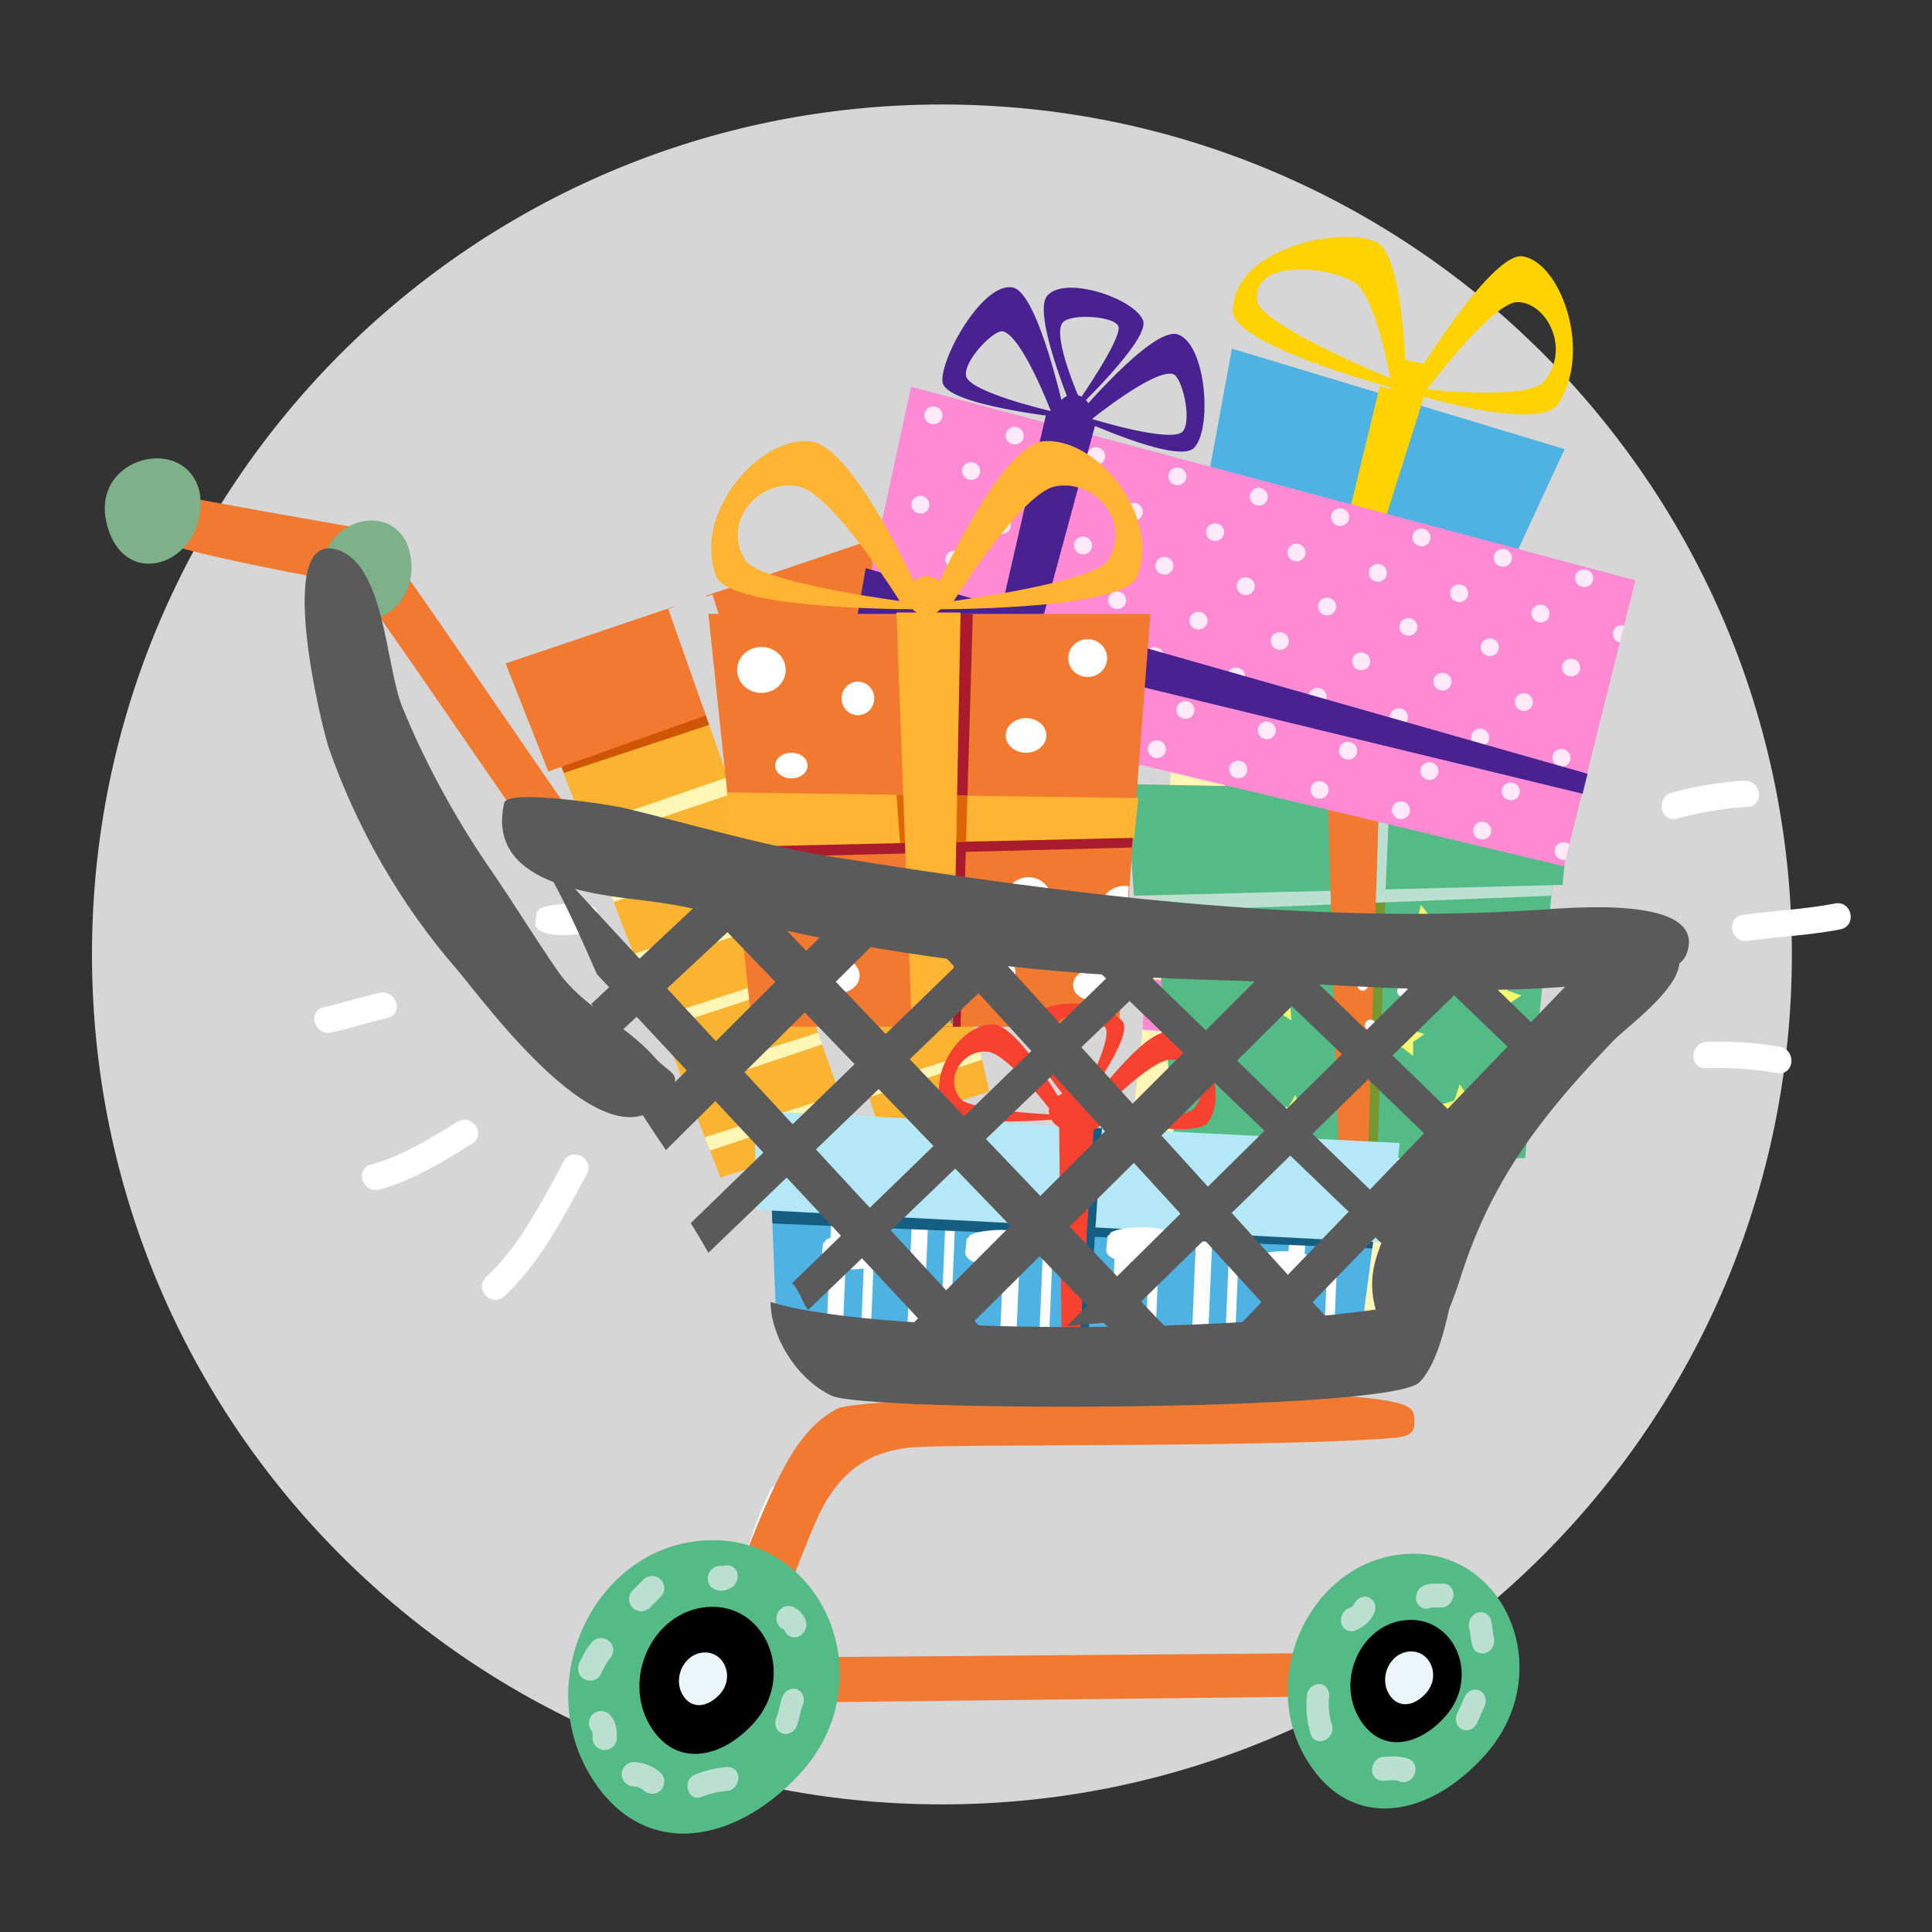 <?xml version="1.0" encoding="UTF-8"?>
<svg viewBox="0 0 150 150" xmlns="http://www.w3.org/2000/svg">
<rect x="0" y="0" width="150" height="150" fill="#333333" stroke="none"/>
<g fill-rule="evenodd">
<path d="m139.12 74.102c0 36.445-29.544 65.99-65.99 65.99-36.444 0-65.989-29.545-65.989-65.99s29.545-65.99 65.99-65.99 65.99 29.545 65.99 65.99" fill="#D6D6D6"/>
<path d="M60.246 115.455a11.719 11.719 0 0 1-.217-.079c-.822 1.23-1.988 4.751-2.277 5.734-.264.899-.49 2.155-.335 3.088.237 1.419.96 1.328 1.405.105.266-.726 1.684-8.755 1.424-8.848" fill="#FFF"/>
<path d="M19.034 43.377l.002.164c.164.071.334.183.507.344l-.509-.508z" fill="#E5B393"/>
<path d="M43.58 70.477c-.747-.051-1.909.284-1.909.284l-.115 1.038c.26 1.216 4.248.82 4.68.34.025-.328.115-1.263.073-1.595-.958-.038-1.775-.002-2.728-.067" fill="#FFF"/>
<path d="M44.07 70.182c-.864.022-2.173.193-2.248.481-.145.559 1.735.544 2.133.537.568-.012 2.114-.032 2.271-.532.14-.45-1.43-.503-2.156-.486" fill="#FFF"/>
<path d="M54.275 130.52c-.017.007-.033.012-.05.017-.047.095-.094.192-.142.286a1.5 1.5 0 0 1-.187.283c.345.322.794.556 1.206.761.01-.034.018-.07.027-.104a3.245 3.245 0 0 1-.124-.266c-.406-.055-.73-.432-.73-.976" fill="#D6D6D6"/>
<path d="M101.62 128.355l-.2.002-16.686.134a67085.706 67085.706 0 0 0-22.337.179 9.547 9.547 0 0 1-.045 3.51l16.5-.191a115416.996 115416.996 0 0 1 22.692-.264 17.26 17.26 0 0 1-.014-2.336c.02-.296.041-.658.09-1.034" fill="#F27930"/>
<path d="M108.314 108.878c-2.212-.502-5.272-.534-5.982-.555-3.986-.125-35.215.015-37.293 1.04-2.392 1.181-3.84 3.794-4.94 6.108-2.241 4.708-3.77 9.8-5.542 14.673-.07.191-.148.39-.23.597 1.326.002 2.797.43 3.759 1.317 2.046-5.565 4.705-13.202 5.957-15.342 1.688-2.887 3.842-4.079 6.782-4.342 3.112-.277 28.632.021 37.51-.748 1.51-.13 1.479-.78 1.479-1.295 0-.755-.156-1.148-1.5-1.453M32.553 46.088a9150.04 9150.04 0 0 0-2.38-3.386c-.358 1.107-1.088 2.147-1.714 3.021-.088.123-.18.249-.273.375l2.033 2.87c1.926 2.72 9.603 13.925 11.993 17.33.102-.284.328-.529.712-.67.88-.324 1.8-.485 2.733-.566l-.412-.585c-2.149-3.058-10.543-15.33-12.692-18.389" fill="#F27930"/>
<path d="M49.045 61.054l.004.023-.001-.023h-.003z" fill="#D6B287"/>
<path d="M43.487 68.388c.074-.077.143-.152.213-.223-.09.073-.163.148-.213.223M43.7 68.165c.012-.011.026-.022.04-.032.953-.99 4.071-4.292-.04.032" fill="#7EB08A"/>
<path d="M43.487 68.388c-.009.014.09-.087.253-.255a.888.888 0 0 0-.04.032c-.07.071-.14.146-.213.223" fill="#7EB08A"/>
<path d="M13.23 38.357c-2.073 2.022 0 0-.41 1.013-.817 2.021.742 3.043.742 3.043C17.707 43.64 28.25 45.51 28.25 45.51l.31-4.403c-.406-.03-13.99-2.448-15.33-2.749" fill="#F27930"/>
<path d="M25.679 46.058c2.398 4.395 7.601.89 5.956-3.768-1.815-4.096-8.49-.876-5.956 3.768M8.35 40.901c1.508 5.202 7.821 2.713 7.17-2.591-.963-4.75-8.764-2.904-7.17 2.591" fill="#7EB08A"/>
<path d="M55.877 131.549c1.176-1.278.408-3.257-1.138-3.252-1.573.006-2.546 1.916-1.736 3.294.686 1.168 1.947.964 2.874-.042" fill="#ECF5F9"/>
<path d="M62.048 137.779c6.572-7.056 2.118-18.134-6.614-18.198-8.882-.065-14.264 10.528-9.611 18.258 3.942 6.553 11.053 5.492 16.225-.06" fill="#54BB87"/>
<path d="M58.477 133.829c3.285-3.569 1.14-9.09-3.175-9.076-4.392.015-7.107 5.347-4.847 9.193 1.916 3.26 5.436 2.69 8.022-.117"/>
<path d="M55.877 131.549c1.176-1.278.408-3.257-1.138-3.252-1.573.006-2.546 1.916-1.736 3.294.686 1.168 1.947.964 2.874-.042" fill="#ECF5F9"/>
<path d="M57.237 122.109a.805.805 0 0 0-1.119-.502c-.402-.12-.87.1-1.07.53-.217.466-.047 1.02.375 1.217.048.022.094.045.144.062.24.083.286.081.54.08.184 0 .39-.104.565-.178.452-.19.71-.741.565-1.21M62.564 125.844c-.182-.535-.529-.864-1.008-1.087-.421-.198-.956.028-1.173.494-.218.467-.047 1.02.374 1.217.044.02.087.041.129.063.007.006.014.011.02.018.16.46.633.7 1.093.506.443-.187.722-.748.565-1.21M62.322 132.41c.203-.473.058-1.016-.375-1.218-.41-.191-.97.022-1.173.495-.228.53-.273 1.152-.487 1.65-.203.472-.058 1.014.375 1.216.411.192.97-.022 1.174-.495.227-.53.273-1.152.486-1.649M57.326 137.994c-.027-.522-.442-.839-.917-.801a8.285 8.285 0 0 0-2.444.586c-1.075.438-.544 2.16.53 1.721a6.718 6.718 0 0 1 2.006-.464c.475-.038.849-.561.825-1.042" fill="#BBE0D1"/>
<path d="M115.34 136.217c5.562-6.272 1.678-15.747-5.78-15.583-7.59.168-12.11 9.47-8.08 16.044 3.415 5.572 9.481 4.474 13.86-.46" fill="#54BB87"/>
<path d="M112.223 133.25c2.671-3.011.806-7.56-2.776-7.482-3.643.081-5.814 4.547-3.878 7.704 1.639 2.675 4.552 2.148 6.654-.222"/>
<path d="M110.724 131.448c1.153-1.3.348-3.264-1.198-3.229-1.573.034-2.51 1.962-1.674 3.325.707 1.155 1.964.927 2.872-.096" fill="#ECF5F9"/>
<path d="M106.293 124.03c-.433-.191-.945.052-1.164.518-.01.024-.023.046-.034.07l-.02.026-.005.007c-.017.016-.058.056-.083.076l-.024.016-.015.008c-.08.043-.164.08-.248.116-.448.2-.695.754-.542 1.22a.805.805 0 0 0 1.104.49c.626-.277 1.116-.672 1.428-1.336.22-.466.021-1.024-.397-1.21M112.842 123.732c-.037-.53-.456-.822-.93-.785a4.095 4.095 0 0 1-.158.011H111.712c-.107 0-.214-.005-.32-.002-.306.004-.568.034-.865.158-.453.187-.693.763-.543 1.22.155.471.645.674 1.094.494a.624.624 0 0 1 .075-.017c.022-.003.045-.005.067-.006.272.003.544.004.818-.017.473-.037.837-.584.804-1.056M115.975 127.083a1.189 1.189 0 0 1-.031-.11v-.001l-.004-.022c-.019-.115-.032-.231-.047-.347a5.264 5.264 0 0 0-.161-.867.804.804 0 0 0-1.105-.49c-.455.201-.685.75-.542 1.22.012.036.023.073.031.11v.001l.004.022c.019.115.032.231.047.347.037.292.076.59.161.867a.804.804 0 0 0 1.105.49c.455-.201.685-.75.542-1.22M114.866 131.249c-.426-.189-.955.046-1.164.516l-.575 1.295c-.21.47-.029 1.022.397 1.21.426.19.955-.046 1.164-.516l.575-1.295c.21-.471.028-1.021-.397-1.21M109.414 136.579c-.664-.265-1.365-.226-2.082-.164-.473.041-.837.58-.804 1.057.036.526.457.825.931.784.395-.034.841-.09 1.188.05.433.172.95-.035 1.164-.518.204-.458.036-1.037-.397-1.21M103.41 133.905a5.236 5.236 0 0 1-.219-2.122c.056-.506-.202-.969-.693-1.03-.44-.053-.961.314-1.016.82a7.488 7.488 0 0 0 .282 3.063c.348 1.112 1.994.38 1.647-.73M51.3 122.638a.953.953 0 0 0-1.336 0l-.85.85a.954.954 0 0 0 0 1.336.953.953 0 0 0 1.335 0l.85-.85a.954.954 0 0 0 0-1.336M47.333 127.455c-.356-.356-.982-.374-1.336 0-.437.463-.716 1.045-.998 1.608-.23.46-.126 1.02.34 1.293.421.246 1.061.12 1.291-.34.13-.258.26-.517.4-.77.063-.112.13-.222.2-.33.017-.024.03-.04.038-.053.022-.024.042-.049.065-.072.353-.374.371-.964 0-1.336M47.333 133.122c-.355-.373-.979-.357-1.336 0a.953.953 0 0 0-.012 1.32c.007.042.014.093.015.121.005.12.004.24.004.36 0 .515.43.945.944.945.515 0 .945-.43.945-.945 0-.677-.073-1.29-.56-1.8M51.3 137.656a3.16 3.16 0 0 0-2.085-.843c-.515-.015-.944.44-.944.944 0 .526.43.93.944.944.052.002.08.002.095 0l.05.01a2.135 2.135 0 0 1 .28.079c.067.032.134.068.199.107.027.016.054.035.08.053.007.008.02.02.045.042.374.353.964.371 1.336 0 .356-.356.374-.983 0-1.336" fill="#BBE0D1"/>
<path d="M80.978 119.433l.063-.026h-.002c-.02.01-.04.018-.06.026M81.04 119.407c.168-.067.652-.266 0 0" fill="#B1786A"/>
<path d="M142.536 70.455c-2.375.457-4.8.562-7.192.893-.909.126-.614 1.517.291 1.391 2.393-.33 4.817-.435 7.193-.892.9-.175.61-1.566-.292-1.392" fill="#FFF"/>
<path d="M142.688 70.755a.53.53 0 0 0-.092.009c-1.461.282-2.958.433-4.406.579-.921.093-1.874.189-2.803.317-.248.034-.288.206-.279.344.012.166.134.428.414.428a.553.553 0 0 0 .07-.004c.94-.13 1.899-.227 2.825-.321 1.435-.144 2.917-.294 4.35-.57.29-.056.3-.296.29-.397-.013-.134-.106-.385-.37-.385m-7.165 2.308c-.632 0-1.009-.523-1.042-1.016-.037-.532.293-.938.82-1.011a77.38 77.38 0 0 1 2.826-.32c1.434-.145 2.917-.294 4.35-.57.072-.014.143-.022.212-.022.594 0 .951.481.997.956.05.533-.277.975-.798 1.076-1.461.282-2.959.433-4.406.578-.921.093-1.874.189-2.803.318-.052.007-.105.01-.156.01M39.157 100.647c-.485.448-1.114.296-1.46-.075-.337-.36-.435-.955.03-1.396 2.401-2.271 4.009-5.246 5.564-8.123l.488-.902c.057-.105.128-.197.21-.273.348-.32.894-.325 1.3-.01.41.321.522.842.274 1.295l-.428.79c-1.659 3.063-3.373 6.23-5.967 8.684l-.01.01zM31.009 91.842c-.528.207-1.054.38-1.563.518-.63.17-1.135-.243-1.292-.72-.182-.552.09-1.075.647-1.226.47-.127.957-.288 1.445-.479 1.783-.696 3.461-1.729 5.084-2.728l.185-.114c.058-.036.119-.066.18-.09.569-.222 1.103.115 1.316.544.235.472.091.976-.358 1.253l-.208.127c-1.727 1.065-3.513 2.165-5.436 2.915M30.238 78.994c-.052.02-.106.036-.162.049-.724.163-1.455.363-2.163.557-.713.196-1.451.4-2.19.565-.634.142-1.13-.29-1.276-.767-.152-.496.06-.966.517-1.144.051-.02.106-.037.162-.05.723-.162 1.453-.362 2.16-.556.714-.196 1.453-.4 2.193-.565.633-.142 1.13.29 1.276.767.152.495-.061.966-.517 1.144M138.18 83.332c-.062 0-.126-.006-.19-.017a26.583 26.583 0 0 0-5.55-.376c-.557.022-.953-.361-.964-.918-.01-.535.375-1.104 1.036-1.129 1.9-.072 3.815.058 5.682.384.639.111.929.68.885 1.182-.045.515-.415.874-.9.874M135.44 60.93c-1.879.111-3.737.42-5.552.921-.875.242-.651 1.647.232 1.403a26.773 26.773 0 0 1 5.553-.922c.916-.055.673-1.456-.233-1.402" fill="#FFF"/>
<path d="M135.49 61.244h-.031c-1.85.11-3.697.417-5.487.91-.295.082-.339.364-.318.516.007.05.051.297.269.297a.429.429 0 0 0 .114-.017 27.17 27.17 0 0 1 5.617-.932c.193-.012.287-.115.282-.307-.006-.181-.131-.467-.445-.467m-5.568 2.353c-.459 0-.826-.346-.893-.842-.063-.461.153-1.036.774-1.208a27.235 27.235 0 0 1 5.618-.932c.697-.04 1.127.528 1.144 1.077.016.53-.344.923-.874.954-1.852.11-3.698.417-5.488.911-.095.026-.19.04-.281.04" fill="#FFF"/>
<path d="m107.73 106.47l-21.644-2.753 5.842-52.824 24.717 3.143z" fill="#FFF6B6"/>
<path d="M111.924 81.913l-23.212-1.976.188-4.015 23.651 3.4zM91.261 50.55c-.966-2.144 1.98-6.402 3.082-6.145 2.342.548 7.639 8.152 7.639 8.152s-9.926-.244-10.721-2.007m3.001-10.418c-3.696-.117-7.069 9.137-5.169 11.499 1.824 2.267 14.815 1.417 14.815 1.417s-6.4-12.814-9.646-12.916M116.082 49.22c-1.425 1.503-10.338 3.064-10.338 3.064s4.078-8.421 6.378-9.172c1.819-.593 4.667 5.362 3.96 6.108m-4.995-9.475c-3.196.57-7.179 13.303-7.179 13.303s11.872-.937 13.937-3.134c1.694-1.803-3.117-10.819-6.758-10.169" fill="#FF8AD4"/>
<path d="M98.833 105.392l-1.81-.23 5.362-52.938 3.66.465z" fill="#FF8AD4"/>
<path d="M102.645 81.128l-.485-.046.447-3.19.522.067zM99.445 80.72l-.28-.019.437-3.24.3.038zM105.613 55.85l-1.01-1.817-1.17-.122-1.347 1.49.192-2.331 3.78-.23z" fill="#930C36"/>
<path d="M105.14 51.934c.06.819-.483 1.525-1.212 1.578-.73.053-1.369-.567-1.429-1.386-.059-.819.484-1.525 1.213-1.579.73-.052 1.369.568 1.428 1.387" fill="#FF8AD4"/>
<path d="M109.99 65.835l-2.28 2.119L104.9 52.64l.423-.043zM94.94 61.165l2.064 2.217 6.72-10.912-.214-.48z" fill="#FF8AD4"/>
<path d="M118.408 89.922H91.28L89.26 64.935h31.65z" fill="#54BB87"/>
<path d="M121.99 61.52l-34.538-.638.588 8.662 33.28-.84z" fill="#54BB87"/>
<path d="M94.269 57.498c-.694-2.245 2.094-6.347 3.021-6.004 1.971.728 6.033 8.83 6.033 8.83s-8.484-.979-9.054-2.826m3.218-10.345c-3.157-.39-6.621 8.746-5.142 11.282 1.42 2.434 12.597 2.53 12.597 2.53s-4.682-13.47-7.455-13.812M115.603 57.98c-1.313 1.42-9.043 2.345-9.043 2.345s4.017-8.24 6.033-8.831c1.594-.468 3.661 5.782 3.01 6.487m-3.687-9.979c-2.772.343-6.974 12.963-6.974 12.963s10.222-.075 12.127-2.151c1.563-1.703-1.995-11.202-5.153-10.812" fill="#F27930"/>
<path d="M106.066 59.926c0 .834-.51 1.511-1.137 1.511s-1.136-.677-1.136-1.511c0-.835.509-1.512 1.136-1.512.628 0 1.137.677 1.137 1.512" fill="#F27930"/>
<path d="M95.228 74.33l-1.089-.278-.847.74-.072-1.123-.965-.576 1.045-.415.25-1.096.718.865 1.12-.1-.601.95zM100.266 79.232l-.907-.6-1.008.407.29-1.048-.698-.833 1.086-.048.577-.922.38 1.019 1.056.263-.851.677zM95.302 83.874l-1.307-.204-.908.96-.21-1.305-1.194-.567 1.176-.603.17-1.311.938.933 1.299-.244-.597 1.18zM101.29 87.937l-.888-.55-.957.42.25-1.016-.696-.78 1.043-.078.527-.902.396.968 1.02.223-.797.675zM114.993 87.615l-1.251-.452-1.082.774.044-1.33-1.071-.788 1.278-.37.42-1.262.746 1.1 1.33.01-.816 1.05zM109.714 81.982l-.86-.658-1.028.335.36-1.02-.636-.875 1.081.027.635-.876.309 1.037 1.03.334-.892.614zM112.202 73.557l-1.274-.369-1.026.84-.042-1.325-1.116-.716 1.247-.45.336-1.283.814 1.047 1.324-.076-.745 1.097zM117.156 79.044l-.885-.712-1.089.326.403-1.061-.646-.935 1.134.055.689-.903.298 1.096 1.072.376-.95.622z" fill="#F2F96E"/>
<path d="M106.947 89.922h-2.272l-.882-28.727 4.025.05z" fill="#759930"/>
<path d="M107.581 69.05l-.737.02.237-7.826.828.015z" fill="#BBE0D1"/>
<path d="M120.45 69.544l-30.717 1.224-.1-1.264 30.899-.78z" fill="#BBE0D1"/>
<path d="M106.21 89.922h-2.272l-.882-28.727 4.026.05z" fill="#F27930"/>
<path d="M76.822 84.741l-20.883 6.682L40.62 51.958l26.397-8.446z" fill="#FAB431"/>
<path d="M68.95 51.697l-25.16 8.306-.301-.734 25.208-8.76z" fill="#CE5605"/>
<path d="M70.253 57.116l-24.439 8.222-.446-1.15 24.55-8.484zM71.442 62.116l-23.805 7.919-.32-.825 23.86-8.206zM72.752 67.627l-23.155 7.458-.4-1.03 23.338-7.34zM75.055 77.31L53.3 84.625l-.424-1.093 22.01-6.932zM76.232 82.274l-21.107 7.053-.403-1.04 21.342-6.73zM51.11 78.98l.327.844 22.463-7.37-.205-.86z" fill="#FFF6B6"/>
<path d="m69.505 50.32l-26.935 9.575-3.312-8.385 28.069-9.49z" fill="#F27930"/>
<path d="M68.214 87.496l-1.907.61L51.88 47.27l3.439-1.101z" fill="#D6D6D6"/>
<path d="M54.885 46.51l-2.465.79-1.34-2.536 3.187-1.32z" fill="#D6D6D6"/>
<path d="M42.421 45.833c-2.24-2.61-1.152-6.48 1.124-6.503 1.998-.02 8.212 6.975 8.212 6.975s-8.051 1.025-9.336-.472m.63-10.142c-2.962.524-4.558 7.697-1.763 11.908 1.603 2.413 12.127-1.129 12.127-1.129s-7.762-11.238-10.363-10.779" fill="#D6D6D6"/>
<path d="M61.997 39.57c-.178 1.964-7.328 5.803-7.328 5.803s.998-9.303 2.638-10.446c1.866-1.302 4.999 1.216 4.69 4.643m-6.4-7.892c-2.386 1.136-2.182 14.792-2.182 14.792s10.625-3.226 10.529-6.12c-.168-5.052-5.632-9.966-8.348-8.672" fill="#D6D6D6"/>
<path d="m112.05 55.214l-20.436-6.176 4.032-21.972 25.834 7.806z" fill="#4EB3E3"/>
<path d="M116.59 45.735L92.53 39.48l.612-2.367 24.034 7.091zM110.338 31.255l-2.412-.728.325-2.775 3.285.703z" fill="#FFD200"/>
<path d="M97.599 23.327c-.355-3.331 5.772-2.603 7.61-1.365 1.614 1.087 2.735 7.4 2.735 7.4s-10.141-4.126-10.345-6.035m9.224-4.555c-2.665-1.217-11.024.424-11.108 5.345-.048 2.82 13.467 6.294 13.467 6.294s-.019-10.571-2.36-11.639M119.875 29.617c-1.227 1.477-9.082.606-9.082.606s5.07-6.757 7.016-6.768c2.216-.014 4.206 3.585 2.066 6.162m-1.643-9.713c-2.54-.406-9.05 10.507-9.05 10.507s10.302 3.282 11.824.907c2.655-4.144.118-10.951-2.774-11.414M103.627 52.668l-1.867-.564 5.372-22.135 3.366 1.017z" fill="#FFD200"/>
<path d="M121.42 67.256L65.558 53.882l5.18-23.86 56.237 15.035z" fill="#FF8AD4"/>
<path d="M75 29.179c-.2-1.163 2.177-3.632 2.88-3.449 1.489.387 3.708 6.187 3.708 6.187S75.218 30.443 75 29.18m3.64-6.857c-2.304-.481-5.64 5.453-5.467 7.322.172 1.846 9.559 2.807 9.559 2.807s-2.068-9.706-4.091-10.129M91.849 33.471c-.786 1.007-7.064-.943-7.064-.943s4.782-3.863 6.274-3.495c.704.173 1.506 3.52.79 4.438m-.412-7.509c-1.963-.653-7.908 6.453-7.908 6.453s7.836 3.66 9.16 2.372c1.445-1.406.984-8.082-1.252-8.825" fill="#492191"/>
<path d="M83.831 31.004s-2.092-4.73-1.374-5.896c.517-.84 4.329-.573 4.395.32.083 1.106-3.02 5.576-3.02 5.576m4.906-6.155c-.76-1.728-6.128-3.5-7.449-1.864-1.16 1.436 2.05 9.026 2.05 9.026s6.042-5.699 5.399-7.162" fill="#492191"/>
<path d="M73.153 32.416a.693.693 0 0 1-.848.492.693.693 0 0 1-.515-.833.692.692 0 0 1 .847-.492.693.693 0 0 1 .516.833M79.468 33.997a.693.693 0 0 1-.847.491.693.693 0 0 1-.516-.832.693.693 0 0 1 .848-.492.693.693 0 0 1 .515.833M85.784 35.578a.693.693 0 0 1-.847.491.693.693 0 0 1-.516-.832.693.693 0 0 1 .847-.492.693.693 0 0 1 .516.833M92.1 37.158a.693.693 0 0 1-.848.492.693.693 0 0 1-.516-.833.693.693 0 0 1 .847-.491.693.693 0 0 1 .516.832M98.415 38.74a.693.693 0 0 1-.848.49.693.693 0 0 1-.515-.832.692.692 0 0 1 .847-.491.693.693 0 0 1 .516.832M104.73 40.32a.693.693 0 0 1-.847.492.693.693 0 0 1-.516-.833.692.692 0 0 1 .848-.491.693.693 0 0 1 .515.832M111.046 41.901a.693.693 0 0 1-.847.492.693.693 0 0 1-.516-.833.693.693 0 0 1 .847-.492.693.693 0 0 1 .516.833M117.361 43.482a.693.693 0 0 1-.847.491.693.693 0 0 1-.516-.832.693.693 0 0 1 .847-.492.693.693 0 0 1 .516.833M123.677 45.063a.693.693 0 0 1-.848.491.693.693 0 0 1-.515-.833.693.693 0 0 1 .847-.491.693.693 0 0 1 .516.833M76.079 36.745a.693.693 0 0 1-.847.491.693.693 0 0 1-.516-.833.693.693 0 0 1 .847-.491.693.693 0 0 1 .516.833M82.394 38.325a.693.693 0 0 1-.847.492.693.693 0 0 1-.516-.833.693.693 0 0 1 .848-.491.693.693 0 0 1 .515.832M88.71 39.906a.693.693 0 0 1-.847.492.693.693 0 0 1-.516-.833.693.693 0 0 1 .847-.491.693.693 0 0 1 .516.832M95.025 41.487a.693.693 0 0 1-.847.492.693.693 0 0 1-.516-.833.692.692 0 0 1 .848-.491.693.693 0 0 1 .515.832M101.34 43.068a.693.693 0 0 1-.847.491.693.693 0 0 1-.515-.832.693.693 0 0 1 .847-.492.693.693 0 0 1 .516.833M107.656 44.649a.693.693 0 0 1-.847.491.693.693 0 0 1-.516-.833.693.693 0 0 1 .848-.491.693.693 0 0 1 .515.833M113.972 46.23a.693.693 0 0 1-.847.491.693.693 0 0 1-.516-.833.693.693 0 0 1 .847-.491.693.693 0 0 1 .516.832M120.287 47.81a.693.693 0 0 1-.847.492.693.693 0 0 1-.516-.833.693.693 0 0 1 .848-.491.693.693 0 0 1 .515.832M72.14 39.355a.693.693 0 0 1-.847.491.693.693 0 0 1-.516-.832.692.692 0 0 1 .847-.492.693.693 0 0 1 .516.833M78.456 40.936a.693.693 0 0 1-.848.491.693.693 0 0 1-.515-.832.693.693 0 0 1 .847-.492.693.693 0 0 1 .516.833M84.771 42.516a.693.693 0 0 1-.847.492.693.693 0 0 1-.516-.833.693.693 0 0 1 .847-.491.693.693 0 0 1 .516.832M91.087 44.097a.693.693 0 0 1-.848.492.693.693 0 0 1-.515-.833.692.692 0 0 1 .847-.491.693.693 0 0 1 .516.832M97.402 45.678a.693.693 0 0 1-.847.492.693.693 0 0 1-.516-.833.693.693 0 0 1 .848-.491.693.693 0 0 1 .515.832M103.718 47.259a.693.693 0 0 1-.847.492.693.693 0 0 1-.516-.833.693.693 0 0 1 .847-.492.693.693 0 0 1 .516.833M110.033 48.84a.693.693 0 0 1-.847.491.693.693 0 0 1-.516-.833.693.693 0 0 1 .847-.49.693.693 0 0 1 .516.832M116.349 50.42a.693.693 0 0 1-.848.492.693.693 0 0 1-.515-.833.693.693 0 0 1 .847-.491.693.693 0 0 1 .516.833M122.664 52.001a.693.693 0 0 1-.847.492.693.693 0 0 1-.516-.833.692.692 0 0 1 .848-.491.693.693 0 0 1 .515.832M74.785 43.613a.693.693 0 0 1-.848.492.693.693 0 0 1-.516-.833.693.693 0 0 1 .848-.492.693.693 0 0 1 .516.833M81.1 45.194a.693.693 0 0 1-.847.491.693.693 0 0 1-.516-.833.692.692 0 0 1 .847-.49.693.693 0 0 1 .516.832M87.415 46.775a.693.693 0 0 1-.847.491.693.693 0 0 1-.516-.833.692.692 0 0 1 .848-.491.693.693 0 0 1 .515.833M93.73 48.355a.693.693 0 0 1-.846.492.693.693 0 0 1-.516-.833.693.693 0 0 1 .847-.491.693.693 0 0 1 .516.832M100.046 49.936a.693.693 0 0 1-.847.492.693.693 0 0 1-.516-.833.693.693 0 0 1 .848-.492.693.693 0 0 1 .515.833M106.362 51.517a.693.693 0 0 1-.847.491.693.693 0 0 1-.516-.832.693.693 0 0 1 .847-.492.693.693 0 0 1 .516.833M112.678 53.098a.693.693 0 0 1-.848.491.693.693 0 0 1-.516-.832.692.692 0 0 1 .848-.492.693.693 0 0 1 .516.833M118.993 54.679a.693.693 0 0 1-.847.491.693.693 0 0 1-.516-.833.692.692 0 0 1 .847-.49.693.693 0 0 1 .516.832M71.395 46.36a.693.693 0 0 1-.847.492.693.693 0 0 1-.516-.833.692.692 0 0 1 .847-.491.693.693 0 0 1 .516.833M77.71 47.941a.693.693 0 0 1-.847.492.693.693 0 0 1-.516-.833.692.692 0 0 1 .848-.491.693.693 0 0 1 .516.832M84.026 49.522a.693.693 0 0 1-.847.492.693.693 0 0 1-.516-.833.693.693 0 0 1 .847-.491.693.693 0 0 1 .516.832M90.341 51.103a.693.693 0 0 1-.847.492.693.693 0 0 1-.516-.833.693.693 0 0 1 .848-.492.693.693 0 0 1 .515.833M96.657 52.684a.693.693 0 0 1-.847.491.693.693 0 0 1-.516-.832.692.692 0 0 1 .847-.492.693.693 0 0 1 .516.833M102.973 54.265a.693.693 0 0 1-.848.491.693.693 0 0 1-.515-.833.692.692 0 0 1 .847-.49.693.693 0 0 1 .516.832M109.288 55.846a.693.693 0 0 1-.847.491.693.693 0 0 1-.516-.833.693.693 0 0 1 .847-.491.693.693 0 0 1 .516.833M115.604 57.426a.693.693 0 0 1-.848.492.693.693 0 0 1-.516-.833.693.693 0 0 1 .848-.491.693.693 0 0 1 .516.832M121.919 59.007a.693.693 0 0 1-.847.492.693.693 0 0 1-.516-.833.693.693 0 0 1 .847-.491.693.693 0 0 1 .516.832M73.772 50.552a.693.693 0 0 1-.847.491.693.693 0 0 1-.516-.833.692.692 0 0 1 .847-.49.693.693 0 0 1 .516.832M80.087 52.133a.693.693 0 0 1-.847.491.693.693 0 0 1-.516-.833.692.692 0 0 1 .848-.491.693.693 0 0 1 .515.833M86.403 53.713a.693.693 0 0 1-.847.492.693.693 0 0 1-.516-.833.693.693 0 0 1 .847-.491.693.693 0 0 1 .516.832M92.718 55.294a.693.693 0 0 1-.847.492.693.693 0 0 1-.516-.833.693.693 0 0 1 .848-.492.693.693 0 0 1 .515.833M99.034 56.875a.693.693 0 0 1-.847.491.693.693 0 0 1-.516-.832.692.692 0 0 1 .847-.492.693.693 0 0 1 .516.833M105.35 58.456a.693.693 0 0 1-.848.491.693.693 0 0 1-.516-.832.692.692 0 0 1 .848-.492.693.693 0 0 1 .515.833M111.665 60.037a.693.693 0 0 1-.847.491.693.693 0 0 1-.516-.833.693.693 0 0 1 .847-.491.693.693 0 0 1 .516.833M117.98 61.617a.693.693 0 0 1-.847.492.693.693 0 0 1-.516-.833.693.693 0 0 1 .848-.491.693.693 0 0 1 .515.832M71.555 53.593a.693.693 0 0 1-.848.491.693.693 0 0 1-.516-.833.693.693 0 0 1 .848-.49.693.693 0 0 1 .516.832M77.87 55.174a.693.693 0 0 1-.847.491.693.693 0 0 1-.516-.833.692.692 0 0 1 .847-.491.693.693 0 0 1 .516.833M84.186 56.754a.693.693 0 0 1-.848.492.693.693 0 0 1-.515-.833.692.692 0 0 1 .847-.491.693.693 0 0 1 .516.832M90.501 58.335a.693.693 0 0 1-.847.492.693.693 0 0 1-.516-.833.693.693 0 0 1 .847-.491.693.693 0 0 1 .516.832M96.817 59.916a.693.693 0 0 1-.848.492.693.693 0 0 1-.516-.833.693.693 0 0 1 .848-.492.693.693 0 0 1 .516.833M103.132 61.497a.693.693 0 0 1-.847.491.693.693 0 0 1-.516-.832.693.693 0 0 1 .847-.492.693.693 0 0 1 .516.833M109.448 63.078a.693.693 0 0 1-.847.491.693.693 0 0 1-.516-.833.692.692 0 0 1 .847-.49.693.693 0 0 1 .516.832M115.763 64.659a.693.693 0 0 1-.847.491.693.693 0 0 1-.516-.833.692.692 0 0 1 .847-.49.693.693 0 0 1 .516.832M125.244 49.057a.693.693 0 0 0 .515.832l.012.002.331-1.322c-.004 0-.007-.003-.011-.004a.693.693 0 0 0-.847.492M68.473 42.039a.676.676 0 0 0-.196-.654l-.245 1.128a.677.677 0 0 0 .44-.474M67.46 48.977a.693.693 0 0 0-.646-.852l-.285 1.314c.027.01.054.023.084.03a.693.693 0 0 0 .847-.492M120.72 65.905a.693.693 0 0 0 .515.833.709.709 0 0 0 .318.004l.297-1.183a.712.712 0 0 0-.283-.146.693.693 0 0 0-.848.492" fill="#FFE8F7"/>
<path d="M78.505 57.066l-2.854-.657 5.615-24.453 3.791.948z" fill="#492191"/>
<path d="M122.87 61.626L66.538 47.971l.674-3.86 56.046 15.964zM84.627 32.333c-.184.734-.909 1.185-1.62 1.007-.712-.178-1.14-.917-.956-1.652.184-.733.91-1.184 1.621-1.006.711.178 1.139.917.955 1.651" fill="#492191"/>
<path d="M86.861 79.718H58.386l-3.39-32.058h34.322z" fill="#F27930"/>
<path d="M57.841 43.46c-1.838-3.078 1.204-6.336 4.19-5.684 2.622.572 7.82 8.883 7.82 8.883s-10.956-1.435-12.01-3.199m5.068-9.196c-4.094-.393-9.182 5.77-7.288 10.494 1.085 2.707 16.33 2.545 16.33 2.545s-5.448-12.694-9.042-13.04" fill="#FFB533"/>
<path d="M86.06 43.46c-1.054 1.764-12.011 3.2-12.011 3.2s5.198-8.312 7.82-8.884c2.986-.652 6.029 2.606 4.19 5.684m-5.067-9.196c-3.594.345-9.042 13.04-9.042 13.04s15.244.16 16.33-2.546c1.893-4.723-3.195-10.887-7.288-10.494" fill="#FFB533"/>
<path d="M73.408 46.258c0 .84-.66 1.52-1.474 1.52-.813 0-1.473-.68-1.473-1.52s.66-1.52 1.473-1.52c.814 0 1.474.68 1.474 1.52" fill="#FFB533"/>
<path d="M81.242 57.098c0 .742-.707 1.344-1.58 1.344-.872 0-1.579-.602-1.579-1.344 0-.742.707-1.343 1.58-1.343.872 0 1.579.601 1.579 1.343M85.956 51.095c0 .812-.675 1.47-1.509 1.47-.833 0-1.508-.658-1.508-1.47 0-.811.675-1.469 1.508-1.469.834 0 1.51.658 1.51 1.47M81.62 69.804c0 .937-.793 1.697-1.769 1.697-.976 0-1.768-.76-1.768-1.697 0-.938.792-1.698 1.768-1.698s1.768.76 1.768 1.698M78.838 75.508a1.367 1.367 0 1 1-2.735 0 1.367 1.367 0 0 1 2.735 0M86.192 76.475c0 .65-.644 1.178-1.438 1.178-.794 0-1.438-.527-1.438-1.178 0-.65.644-1.178 1.438-1.178.794 0 1.438.527 1.438 1.178M87.292 68.778c-1.07 0-1.935.892-1.935 1.992s.866 1.992 1.935 1.992c.014 0 .027-.004.041-.004l.303-3.944a1.897 1.897 0 0 0-.344-.036M66.74 75.742c0 .742-.707 1.344-1.58 1.344-.872 0-1.578-.602-1.578-1.344 0-.742.706-1.343 1.579-1.343.872 0 1.58.601 1.58 1.343M68.356 69.74c0 .81-.676 1.469-1.509 1.469-.833 0-1.508-.658-1.508-1.47 0-.811.675-1.469 1.508-1.469s1.509.658 1.509 1.47M61.001 52.013c0 .985-.844 1.784-1.885 1.784-1.042 0-1.886-.799-1.886-1.784s.844-1.784 1.886-1.784c1.041 0 1.885.8 1.885 1.784M62.705 59.438c0 .55-.565.997-1.26.997-.697 0-1.26-.446-1.26-.997 0-.55.563-.996 1.26-.996.695 0 1.26.446 1.26.996M61.253 68.27a1.08 1.08 0 0 1-1.069 1.092 1.08 1.08 0 0 1-1.068-1.092 1.08 1.08 0 0 1 1.068-1.092c.59 0 1.069.489 1.069 1.092M67.877 54.224c0 .72-.568 1.303-1.27 1.303-.7 0-1.268-.584-1.268-1.303 0-.72.568-1.303 1.269-1.303.7 0 1.269.583 1.269 1.303" fill="#FFF"/>
<path d="M74.581 79.718h-2.847L70.615 47.61l4.914.05z" fill="#AA1B2D"/>
<path d="M87.874 65.8L57 66.61l-.423-4.505 31.602.413z" fill="#AA1B2D"/>
<path d="m73.972 79.718h-3.18l-1.187-32.161h4.974z" fill="#FFB533"/>
<path d="M88.058 65.051l-31.257.705-.388-4.234 31.968.44z" fill="#FFB533"/>
<path d="M75.006 65.346l-.763.017.068-3.594.8.011zM69.884 65.461h.381l-.138-3.75h-.523z" fill="#DD6605"/>
<path d="m105.56 104.4l-45.294-1.919-0.604-15.116 47.883 2.028z" fill="#4EB3E3"/>
<path d="M65.463 102.702l-1.26-.053.355-8.417 1.261.054zM71.717 102.967l-1.26-.053.356-8.417 1.26.054zM73.81 103.056l-.756-.032.357-8.417.756.032zM78.93 103.273l-1.26-.054.356-8.416 1.26.053zM67.632 102.794l-.757-.032.357-8.417.756.033zM81.466 103.38l-.757-.032.357-8.416.756.032zM87.541 103.638l-1.261-.054.357-8.417 1.26.054zM93.795 103.903l-1.26-.054.356-8.417 1.26.054zM95.888 103.991l-.756-.032.356-8.417.757.032zM101.008 104.208l-1.26-.053.356-8.417 1.26.053zM89.71 103.73l-.757-.033.357-8.416.756.032zM103.544 104.316l-.757-.032.357-8.417.756.032z" fill="#FFF"/>
<path d="m106.54 96.926l-46.572-1.936-0.042-1.059 46.687 2.445z" fill="#155E82"/>
<path d="M108.674 88.742l-50.09-2.5.126 7.685 49.107 2.56z" fill="#B5E8F7"/>
<path d="M74.523 85.265c-1.256-1.737.386-3.836 2.198-3.605 1.59.204 5.122 4.88 5.122 4.88s-6.6-.28-7.32-1.275m2.536-5.742c-2.458-.02-5.165 3.918-3.79 6.63.788 1.556 9.857.662 9.857.662s-3.909-7.275-6.067-7.292M92.658 86.1c-.83.905-7.418.417-7.418.417s4.05-4.235 5.654-4.253c1.827-.02 3.213 2.256 1.764 3.835m-1.852-5.997c-2.146-.234-6.873 6.538-6.873 6.538s8.904 1.941 9.868.488c1.68-2.535-.551-6.76-2.995-7.026" fill="#F7422F"/>
<path d="M83.937 85.322s-2.705-4.226-2.23-5.4c.54-1.339 3.085-1.666 4.113-.135.588.878-1.883 5.535-1.883 5.535m3.19-6.06c-1.846-1.987-6.465-1.629-7.46.073-.875 1.495 3.985 6.977 3.985 6.977s4.534-5.91 3.476-7.05" fill="#F7422F"/>
<path d="M84.516 103.51l-1.45-.062-.194-15.994 2.687.134z" fill="#155E82"/>
<path d="M83.873 103.482l-1.45-.061-.194-15.994 2.691.08z" fill="#F7422F"/>
<path d="M85.951 86.41c-.037.9-1.08 1.588-2.327 1.535-1.247-.053-2.227-.826-2.19-1.727.04-.901 1.081-1.589 2.328-1.536 1.248.053 2.228.826 2.19 1.727" fill="#F7422F"/>
<path d="M87.908 95.612c-.749-.058-1.91.32-1.91.32l-.115 1.164c.26 1.366 4.248.92 4.679.382.026-.369.116-1.417.074-1.79-.958-.043-1.775-.003-2.728-.076" fill="#FFF"/>
<path d="M88.397 95.281c-.865.024-2.173.218-2.249.541-.145.627 1.736.61 2.134.602.568-.014 2.114-.036 2.27-.597.142-.506-1.43-.565-2.155-.546M99.031 97.454c-.704-.055-1.796.3-1.796.3l-.109 1.096c.245 1.285 3.997.866 4.402.358.025-.346.11-1.332.07-1.683-.902-.04-1.67-.002-2.567-.071" fill="#FFF"/>
<path d="M99.491 97.142c-.813.023-2.043.205-2.115.51-.137.588 1.633.573 2.007.565.535-.012 1.989-.033 2.137-.561.132-.476-1.345-.532-2.029-.514M109.338 95.631c-.748-.058-1.91.32-1.91.32l-.114 1.164c.26 1.365 4.247.92 4.679.382.026-.37.115-1.416.074-1.79-.959-.043-1.775-.003-2.729-.076" fill="#FFF"/>
<path d="M109.827 95.3c-.864.024-2.172.218-2.248.541-.145.626 1.736.61 2.133.602.569-.014 2.114-.036 2.271-.597.141-.506-1.43-.565-2.156-.546M65.816 96.17c-.748-.058-1.91.318-1.91.318l-.114 1.165c.26 1.366 4.247.92 4.678.381.026-.368.116-1.415.074-1.788-.958-.043-1.775-.003-2.728-.076" fill="#FFF"/>
<path d="M66.305 95.84c-.864.022-2.172.215-2.248.54-.145.625 1.736.609 2.133.6.569-.012 2.114-.034 2.271-.595.14-.507-1.43-.566-2.156-.546M76.966 95.826c-.749-.058-1.91.319-1.91.319l-.115 1.164c.26 1.366 4.248.921 4.679.382.026-.369.116-1.416.073-1.79-.958-.042-1.774-.002-2.727-.075" fill="#FFF"/>
<path d="M77.455 95.496c-.865.023-2.172.216-2.248.54-.146.626 1.735.61 2.133.6.568-.012 2.114-.033 2.27-.595.142-.507-1.43-.565-2.155-.545M108.63 76.664c-.429.316.147 1.067.576.579.394-.448-.257-.92-.576-.58M105.526 76.185c-.428.315.148 1.065.577.578.393-.447-.26-.918-.577-.578M106.115 79.277c-.432.318.15 1.076.582.584.397-.451-.26-.927-.582-.584" fill="#FFF"/>
<path d="M115.561 88.005c0 .031 0 .064.003.097a4.356 4.356 0 0 1 .017-.355c-.013.095-.019.168-.02.217v.041" fill="#B37E8E"/>
<path d="M73.35 78.519a.103.103 0 0 0-.154.09c0 .037.02.073.053.092.326.183.51.414.567.703a.104.104 0 1 0 .204-.04c-.07-.353-.288-.63-.67-.845" fill="#779073"/>
<path d="M56.554 86.045l.004.02-.001-.02h-.003z" fill="#D6B287"/>
<path d="M88.18 70.8c-.066-.003-.127-.004-.185-.005-1.1-.016-2.756.237-3.288 1.363-.386.822-.44 2.85 2.732 2.85 1.917 0 4.43-.444 3.267-3.263-.31-.75-1.703-.912-2.526-.945" fill="#524543"/>
<path d="M86.266 72.862c-.94.454-2.04.614-3.148.457l25.844 24.848c1.068-.062 2.137-.116 3.206-.173L86.266 72.862zM73.443 69.718c-.886.68-1.996 1.06-3.164.955-.076-.007-.15-.016-.225-.025l30.274 33.063c1.511.189 3.02.397 4.525.626l-31.41-34.619zM99.524 73.612a4.615 4.615 0 0 1-1.006.108 47.903 47.903 0 0 1-2.888-.093l19.186 18.446a18.05 18.05 0 0 1 1.42-2.245L99.524 73.612zM52.683 64.824c-.294.686-.686 1.342-1.04 1.922a24.89 24.89 0 0 1-.23.37l37.066 38.467c1.611.111 3.221.245 4.829.402l-39.339-41.2-1.286.04M113.208 73.871c-.35.084-.715.13-1.09.132-.833.004-1.696.035-2.57.055l11.249 10.814c.29-.646.584-1.287.886-1.917.092-.197.187-.392.281-.589l-8.756-8.495zM41.221 65.558c2.074 3.115 3.6 6.601 5.12 10.073l27.01 28.95c1.59.19 3.18.4 4.763.632L41.462 65.568c-.08-.004-.16-.008-.241-.01" fill="#5A5A5A"/>
<path d="M61.483 99.64c.1.066.188.15.256.257.251.395.443.789.642 1.21.114.24.2.407.377.586l32.126-30.888c-1.358.105-2.714.23-4.068.374l-29.333 28.46zM100.943 72.673l-34.971 34.994c1.64-.154 3.282-.284 4.925-.393l34.778-34.483c-1.578.077-3.16.046-4.732-.118M82.83 102.947c1.387-.129 2.776-.237 4.165-.327l30.988-30.328a18.926 18.926 0 0 1-3.18-.923l-31.972 31.578zM66.746 69.676L49.88 86.542c.592.926 1.202 1.84 1.82 2.75l18.966-18.794c-1.346-.138-2.666-.35-3.92-.822M99.16 103.929l24.901-25.636a81.095 81.095 0 0 0 1.777-4.666c.25-.734.494-1.486.717-2.25L94.7 104.473c1.484-.201 2.972-.381 4.46-.543M79.846 70.964c-.499.005-.998.01-1.497.012L53.632 94.96c.468.76.925 1.529 1.367 2.307l25.78-24.787c-.064-.097-.13-.191-.191-.286a13.775 13.775 0 0 1-.742-1.23" fill="#5A5A5A"/>
<path d="M130.113 75.726c-.942 1.956-4.008 4.202-4.863 5.09-5.558 5.78-9.466 10.81-11.851 18.356-1.145 3.622-3.792 9.82-6.327 3.264-1.078-2.787-.424-4.85.942-7.564 2.36-4.688 5.975-9.94 9.499-13.913 1.551-1.75 9.534-10.66 12.514-7.249.496.57.444 1.271.086 2.016M54.895 69.502l-8.988 8.45c.163.211.31.44.434.686.368.72.712 1.453 1.086 2.17l11.736-10.933a36.712 36.712 0 0 1-4.268-.373" fill="#5A5A5A"/>
<path d="M122.257 76.567c-.413.024-.767.045-1.036.065-8.744.659-17.886-.296-26.672-.537-10.787-.296-21.673-1.36-32.316-3.585-4.16-.87-7.693-2.036-11.91-2.553-4.365-.534-12.624-1.307-11.172-7.624.255-1.11 8.379.174 9.258.386 5.362 1.294 10.924 2.96 16.373 3.83 17.977 2.867 36.376 5.249 54.471 4.11 2.185-.137 13.453-1.29 11.688 3.412-.734 1.956-5.98 2.33-8.684 2.496M59.826 101.083c0 2.512 1.87 5.9 4.73 7.277 2.657 1.28 43.35 1.274 45.644-1.04 1.456-1.466 2.11-4.759 2.548-6.739-12.42 3.13-44.278 3.222-52.922.502" fill="#5A5A5A"/>
<path d="M38.065 67.48c-2.799-4.06-5.162-8.478-6.843-12.621-1.278-3.15-1.343-11.03-5.038-12.18-4.963-1.545-1.19 13.864-.644 15.427 2.156 6.176 5.567 12.126 9.86 17.074 2.14 2.466 11.947 16.19 16.42 9.938 1.321-1.852.205-1.664-1.014-3.048-2.307-2.618-5.512-3.802-7.524-6.71-1.742-2.517-3.43-5.29-5.217-7.88" fill="#5A5A5A"/>
</g>
</svg>
